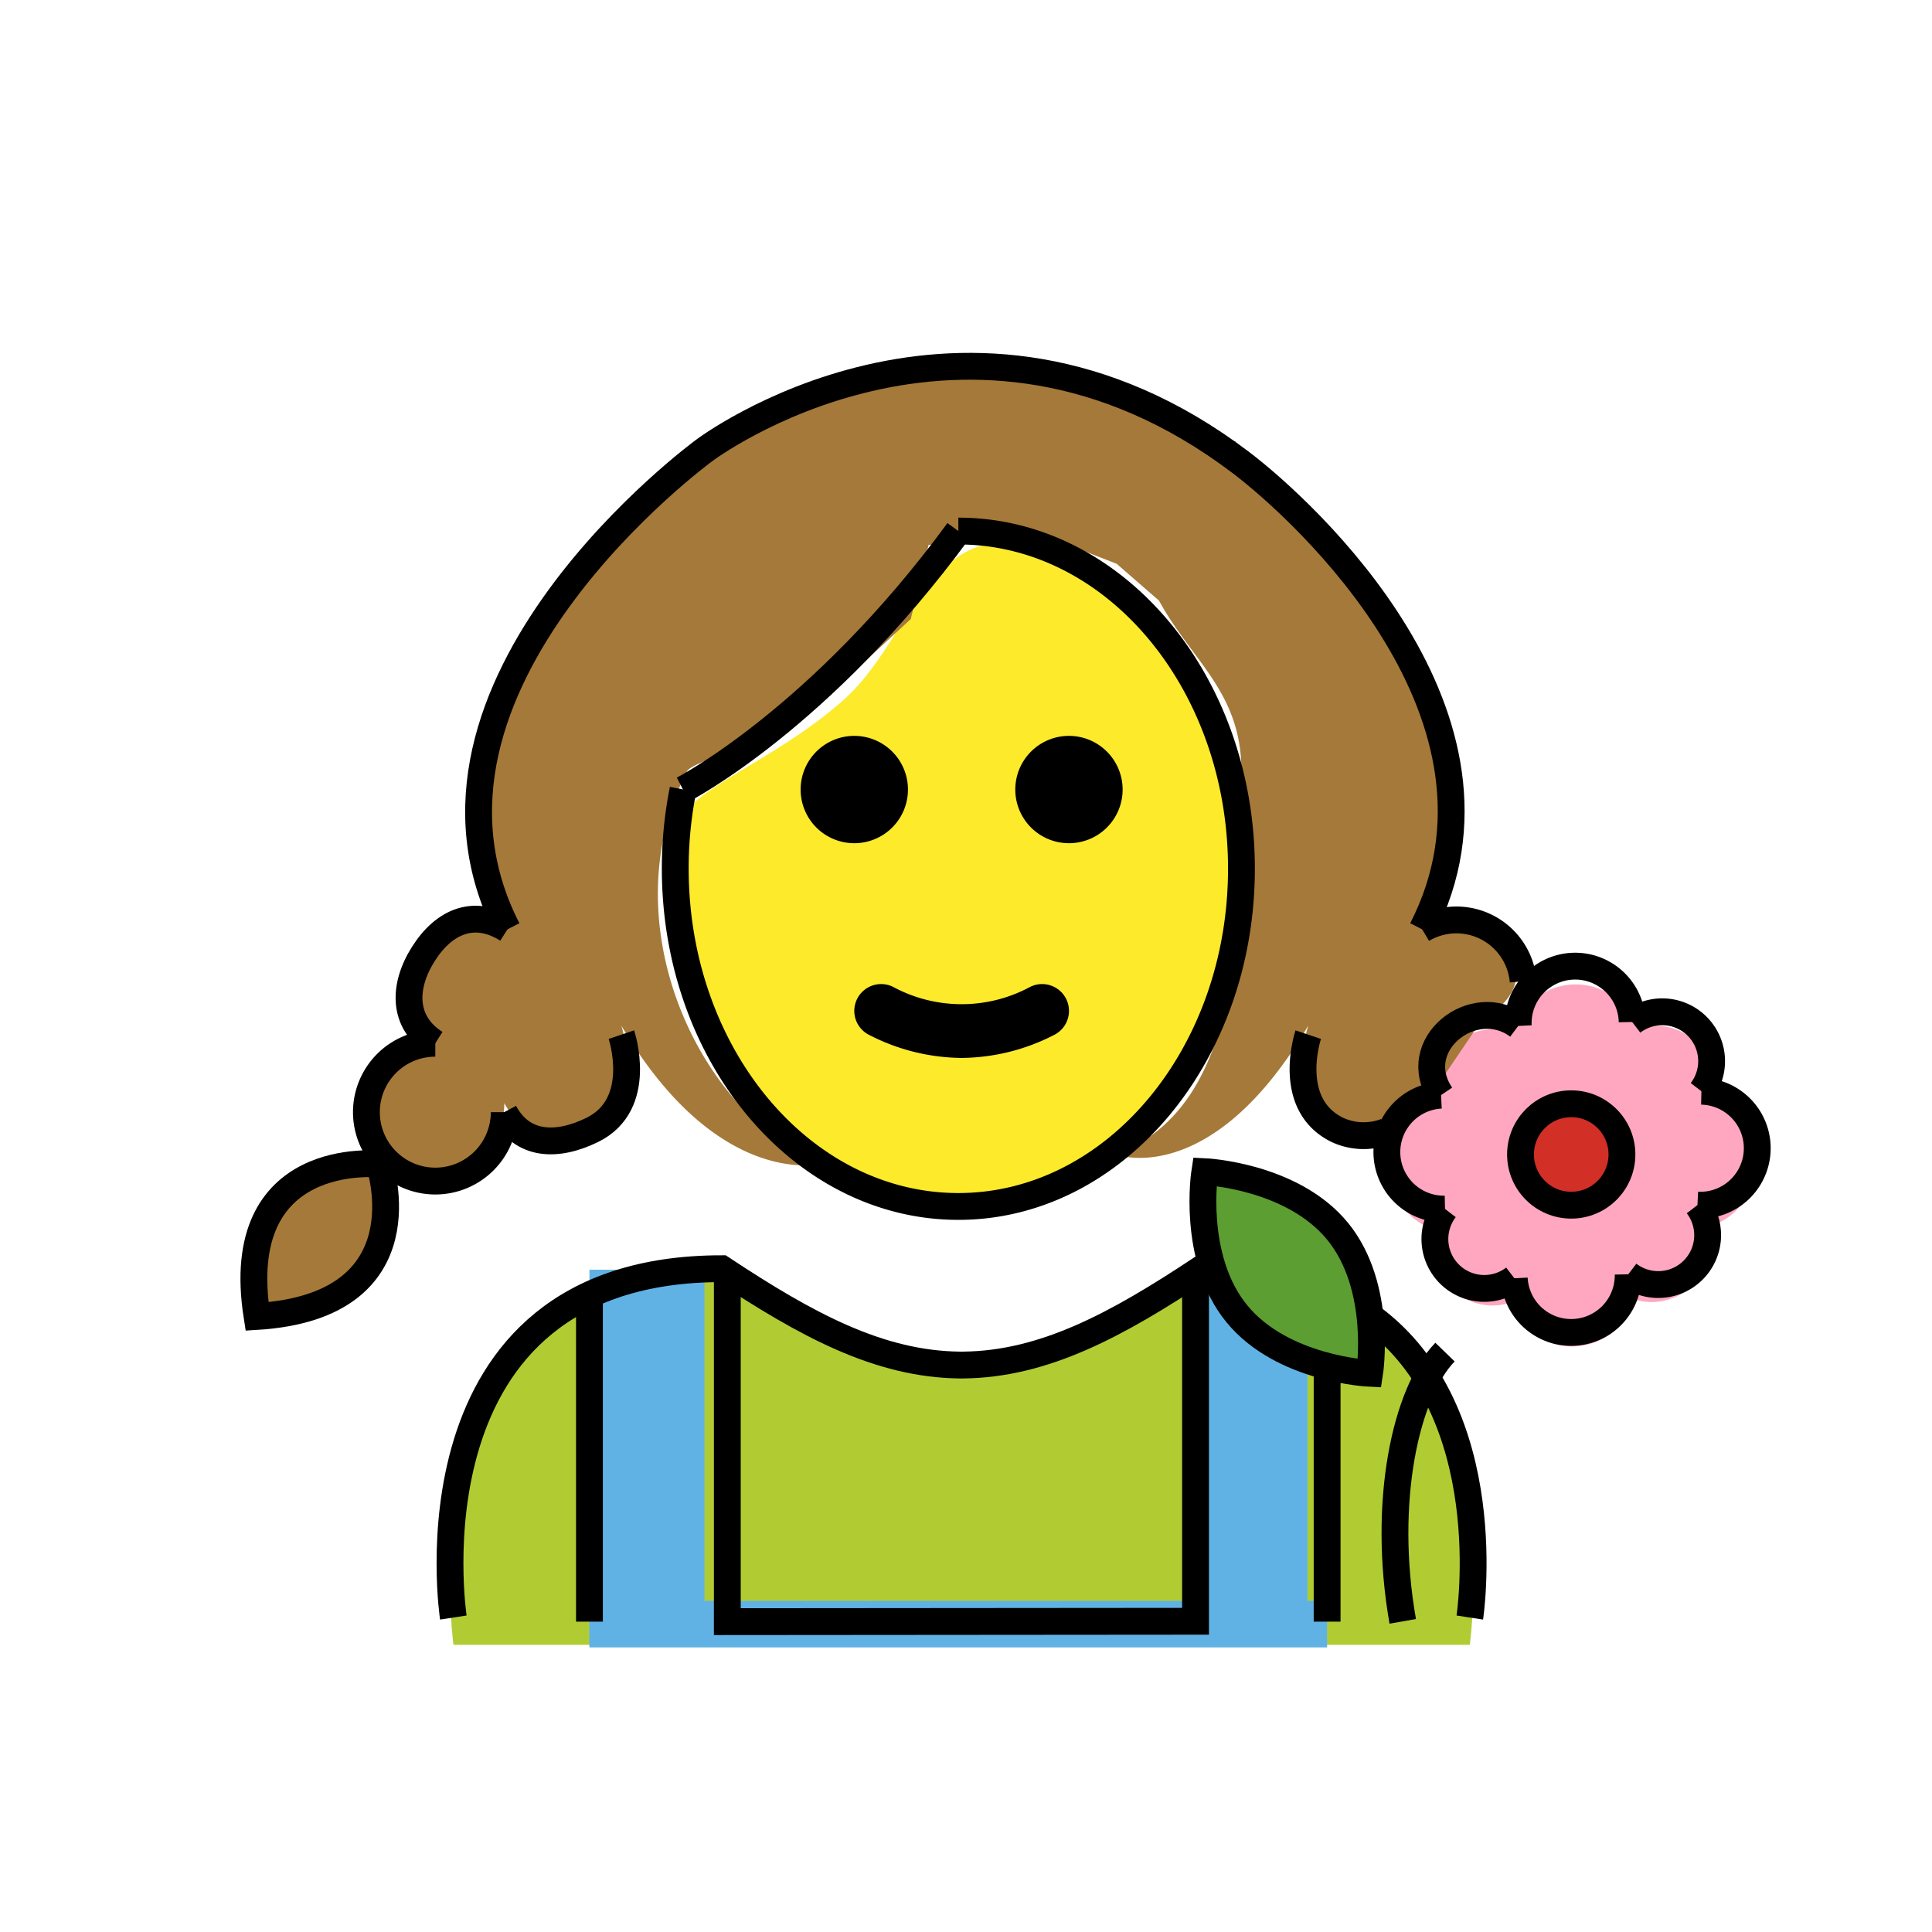 <svg id="emoji" viewBox="0 0 72 72" xmlns="http://www.w3.org/2000/svg" width="64" height="64">
  <g id="color">
    <path fill="#b1cc33" d="M54.775,61.298s2-14.02-10-14.02c-3.192,2.128-5.926,3.598-9,3.592H35.9c-3.074.006-5.808-1.464-9-3.592-12,0-10,14.02-10,14.02"/>
    <rect x="21.967" y="47.318" width="4.288" height="14.027" fill="#61b2e4"/>
    <rect x="44.436" y="47.318" width="4.288" height="14.027" fill="#61b2e4"/>
    <rect x="21.967" y="59.66" width="27.491" height="1.734" fill="#61b2e4"/>
    <path fill="#ffa7c0" stroke="#ffa7c0" strokeMiterlimit="10" d="M54.185,42.561l.103,2.882a1.681,1.681,0,0,0,2.355,2.36l.001.001A1.941,1.941,0,0,0,60.525,47.67h.001a1.681,1.681,0,0,0,2.359-2.358h0a1.942,1.942,0,1,0,.135-3.881,1.681,1.681,0,0,0-2.354-2.361h-.005a1.94,1.94,0,0,0-3.879.115l-.015.013c-1.511-1.118-3.772.653-2.618,2.365v.001a1.941,1.941,0,0,0,.136,3.88"/>
    <path fill="#5c9e31" d="M49.849,45.887c1.696,2.075,1.192,5.293,1.192,5.293s-3.254-.147-4.95-2.223-1.192-5.293-1.192-5.293S48.153,43.813,49.849,45.887Z"/>
    <circle cx="58.555" cy="43.024" r="1.89" fill="#d22f27"/>
    <circle cx="58.555" cy="43.024" r="1.89" fill="#d22f27"/>
    <path fill="#a57939" d="M9.579,48.725c6.352-.394,4.558-5.676,4.558-5.676S8.592,42.438,9.579,48.725Z"/>
  </g>
  <g id="skin">
    <path fill="#fcea2b" d="M42.035,22.014c1.45,2.381,4.545,5.567,4.545,8.791,0,7.828-4.418,14.154-10.68,14.154s-10.675-6.146-10.675-13.974c0-1.44,3.561-2.51,6.252-4.936C34.546,23.282,34.756,17.153,42.035,22.014Z"/>
  </g>
  <g id="hair">
    <path fill="#a57939" d="M53.125,41.111c-.69,1.28-1.99,1.3-3.29.66-1.95-.96-1.08-3.55-1.08-3.55-3.6,6.11-7.12,4.82-7.15,4.81,4.58-1.82,4.659-7.965,4.659-14.295,0-2.94-1.841-4.093-3.071-6.353l-1.578-1.372-1.28-.5-.79.16-.67-.42-1.73-.15-.78-.02-1.76.23-.663,2.76-4.609,4.253s-3.531,1.038-3.725,1.412c-2.913,5.62.436,12.805,5.006,14.635-.03.01-3.86.96-7.46-5.15,0,0,.88,2.59-1.08,3.55-1.3.64-2.6.62-3.28-.66a2.57,2.57,0,1,1-2.57-2.57c-1.23-.77-1.22-2.11-.45-3.33.78-1.22,1.91-1.69,3.14-.91-4.67-9.1,7.33-17.85,7.33-17.85l7.79-2.66,2.15.16,1.29.24h1.33l6.86,2.26h.39l-.07.24c1.87,1.48,11.22,9.4,7.02,17.61,1.22-.78,2.35-.31,3.13.91.77,1.22.293,2.068-.937,2.838"/>
  </g>
  <g id="line">
    <path d="M41.837,29.424a2,2,0,1,1-2-2,2.001,2.001,0,0,1,2,2"/>
    <path d="M33.837,29.424a2,2,0,1,1-2-2,2.001,2.001,0,0,1,2,2"/>
    <path d="M35.837,39.426a7.653,7.653,0,0,1-3.447-.858,1,1,0,1,1,.895-1.789,5.378,5.378,0,0,0,5.105,0,1,1,0,0,1,.895,1.789A7.653,7.653,0,0,1,35.837,39.426Z"/>
    <path fill="none" stroke="#000" strokeLinecap="round" strokeLinejoin="round" strokeWidth="2" d="M16.895,60.281s-2-13,10-13c3.16,2.09,5.86,3.56,8.88,3.59h.12c3.02-.03,5.73-1.5,8.88-3.59.15,0,.29,0,.43.01"/>
    <path fill="none" stroke="#000" strokeLinecap="round" strokeLinejoin="round" strokeWidth="2" d="M51.055,49.051c4.9,3.55,3.72,11.23,3.72,11.23"/>
    <line x1="21.967" x2="21.967" y1="48.23" y2="60.434" fill="none" stroke="#000" strokeLinecap="round" strokeLinejoin="round" strokeWidth="2"/>
    <line x1="49.458" x2="49.458" y1="50.916" y2="60.434" fill="none" stroke="#000" strokeLinecap="round" strokeLinejoin="round" strokeWidth="2"/>
    <polyline fill="none" stroke="#000" strokeLinecap="round" strokeLinejoin="round" strokeWidth="2" points="27.105 47.533 27.105 60.434 44.554 60.42 44.554 47.513"/>
    <path fill="none" stroke="#000" strokeLinecap="round" strokeLinejoin="round" strokeWidth="2" d="M16.223,38.879C15,38.105,15.005,36.77,15.78,35.547s1.908-1.688,3.131-.913"/>
    <path fill="none" stroke="#000" strokeLinecap="round" strokeLinejoin="round" strokeWidth="2" d="M18.791,41.447a2.568,2.568,0,1,1-2.568-2.568"/>
    <path fill="none" stroke="#000" strokeLinecap="round" strokeLinejoin="round" strokeWidth="2" d="M9.579,49.06c6.352-.394,4.558-5.676,4.558-5.676S8.592,42.772,9.579,49.06Z"/>
    <path fill="none" stroke="#000" strokeLinecap="round" strokeLinejoin="round" strokeWidth="2" d="M23.157,38.558s.873,2.585-1.079,3.547c-1.299.64-2.606.62-3.287-.658"/>
    <path fill="none" stroke="#000" strokeLinecap="round" strokeLinejoin="round" strokeWidth="2" d="M18.911,34.634c-4.662-9.099,7.338-17.851,7.338-17.851s9.708-7.337,19.983.446C48.624,19.04,57.042,26.746,53,34.634"/>
    <path fill="none" stroke="#000" strokeLinecap="round" strokeLinejoin="round" strokeWidth="2" d="M53,34.634A2.498,2.498,0,0,1,56.765,36.57"/>
    <path fill="none" stroke="#000" strokeLinecap="round" strokeLinejoin="round" strokeWidth="2" d="M51.654,42.168a2.331,2.331,0,0,1-1.82-.063c-1.952-.962-1.079-3.547-1.079-3.547"/>
    <path fill="none" stroke="#000" strokeLinecap="round" strokeLinejoin="round" strokeWidth="2" d="M35.715,19.791c5.82,0,10.55,5.63,10.55,12.58s-4.73,12.59-10.55,12.59c-5.83,0-10.55-5.64-10.55-12.59a14.982,14.982,0,0,1,.29-2.95"/>
    <path fill="none" stroke="#000" strokeLinecap="round" strokeLinejoin="round" strokeWidth="2" d="M49.849,45.887c1.696,2.075,1.192,5.293,1.192,5.293s-3.254-.147-4.95-2.223-1.192-5.293-1.192-5.293S48.153,43.813,49.849,45.887Z"/>
    <path fill="none" stroke="#000" strokeLinecap="round" strokeLinejoin="round" strokeWidth="2" d="M53.851,50.389c-1.46,1.507-2.359,5.579-1.575,10.034"/>
    <path fill="none" stroke="#000" strokeLinecap="round" strokeLinejoin="round" strokeWidth="2" d="M56.581,38.234a2.124,2.124,0,1,1,4.245-.147"/>
    <path fill="none" stroke="#000" strokeLinecap="round" strokeLinejoin="round" strokeWidth="2" d="M63.259,44.912a2.124,2.124,0,1,0,.147-4.245"/>
    <path fill="none" stroke="#000" strokeLinecap="round" strokeLinejoin="round" strokeWidth="2" d="M63.406,40.667a1.84,1.84,0,0,0-2.58-2.58"/>
    <path fill="none" stroke="#000" strokeLinecap="round" strokeLinejoin="round" strokeWidth="2" d="M60.678,47.491a1.84,1.84,0,0,0,2.58-2.58"/>
    <path fill="none" stroke="#000" strokeLinecap="round" strokeLinejoin="round" strokeWidth="2" d="M60.677,47.49a2.124,2.124,0,0,1-4.245.147"/>
    <path fill="none" stroke="#000" strokeLinecap="round" strokeLinejoin="round" strokeWidth="2" d="M53.855,45.055a1.84,1.84,0,0,0,2.58,2.58"/>
    <path fill="none" stroke="#000" strokeLinecap="round" strokeLinejoin="round" strokeWidth="2" d="M56.581,38.234c-1.653-1.245-4.145.7-2.879,2.578"/>
    <path fill="none" stroke="#000" strokeLinecap="round" strokeLinejoin="round" strokeWidth="2" d="M53.851,45.059a2.124,2.124,0,0,1-.147-4.245"/>
    <circle cx="58.555" cy="43.024" r="1.89" fill="none" stroke="#000" strokeMiterlimit="10" strokeWidth="1.5"/>
    <path fill="none" stroke="#000" strokeLinecap="round" strokeLinejoin="round" strokeWidth="2" d="M25.452,29.424s5.13-2.637,10.26-9.636h0"/>
  </g>
</svg>
